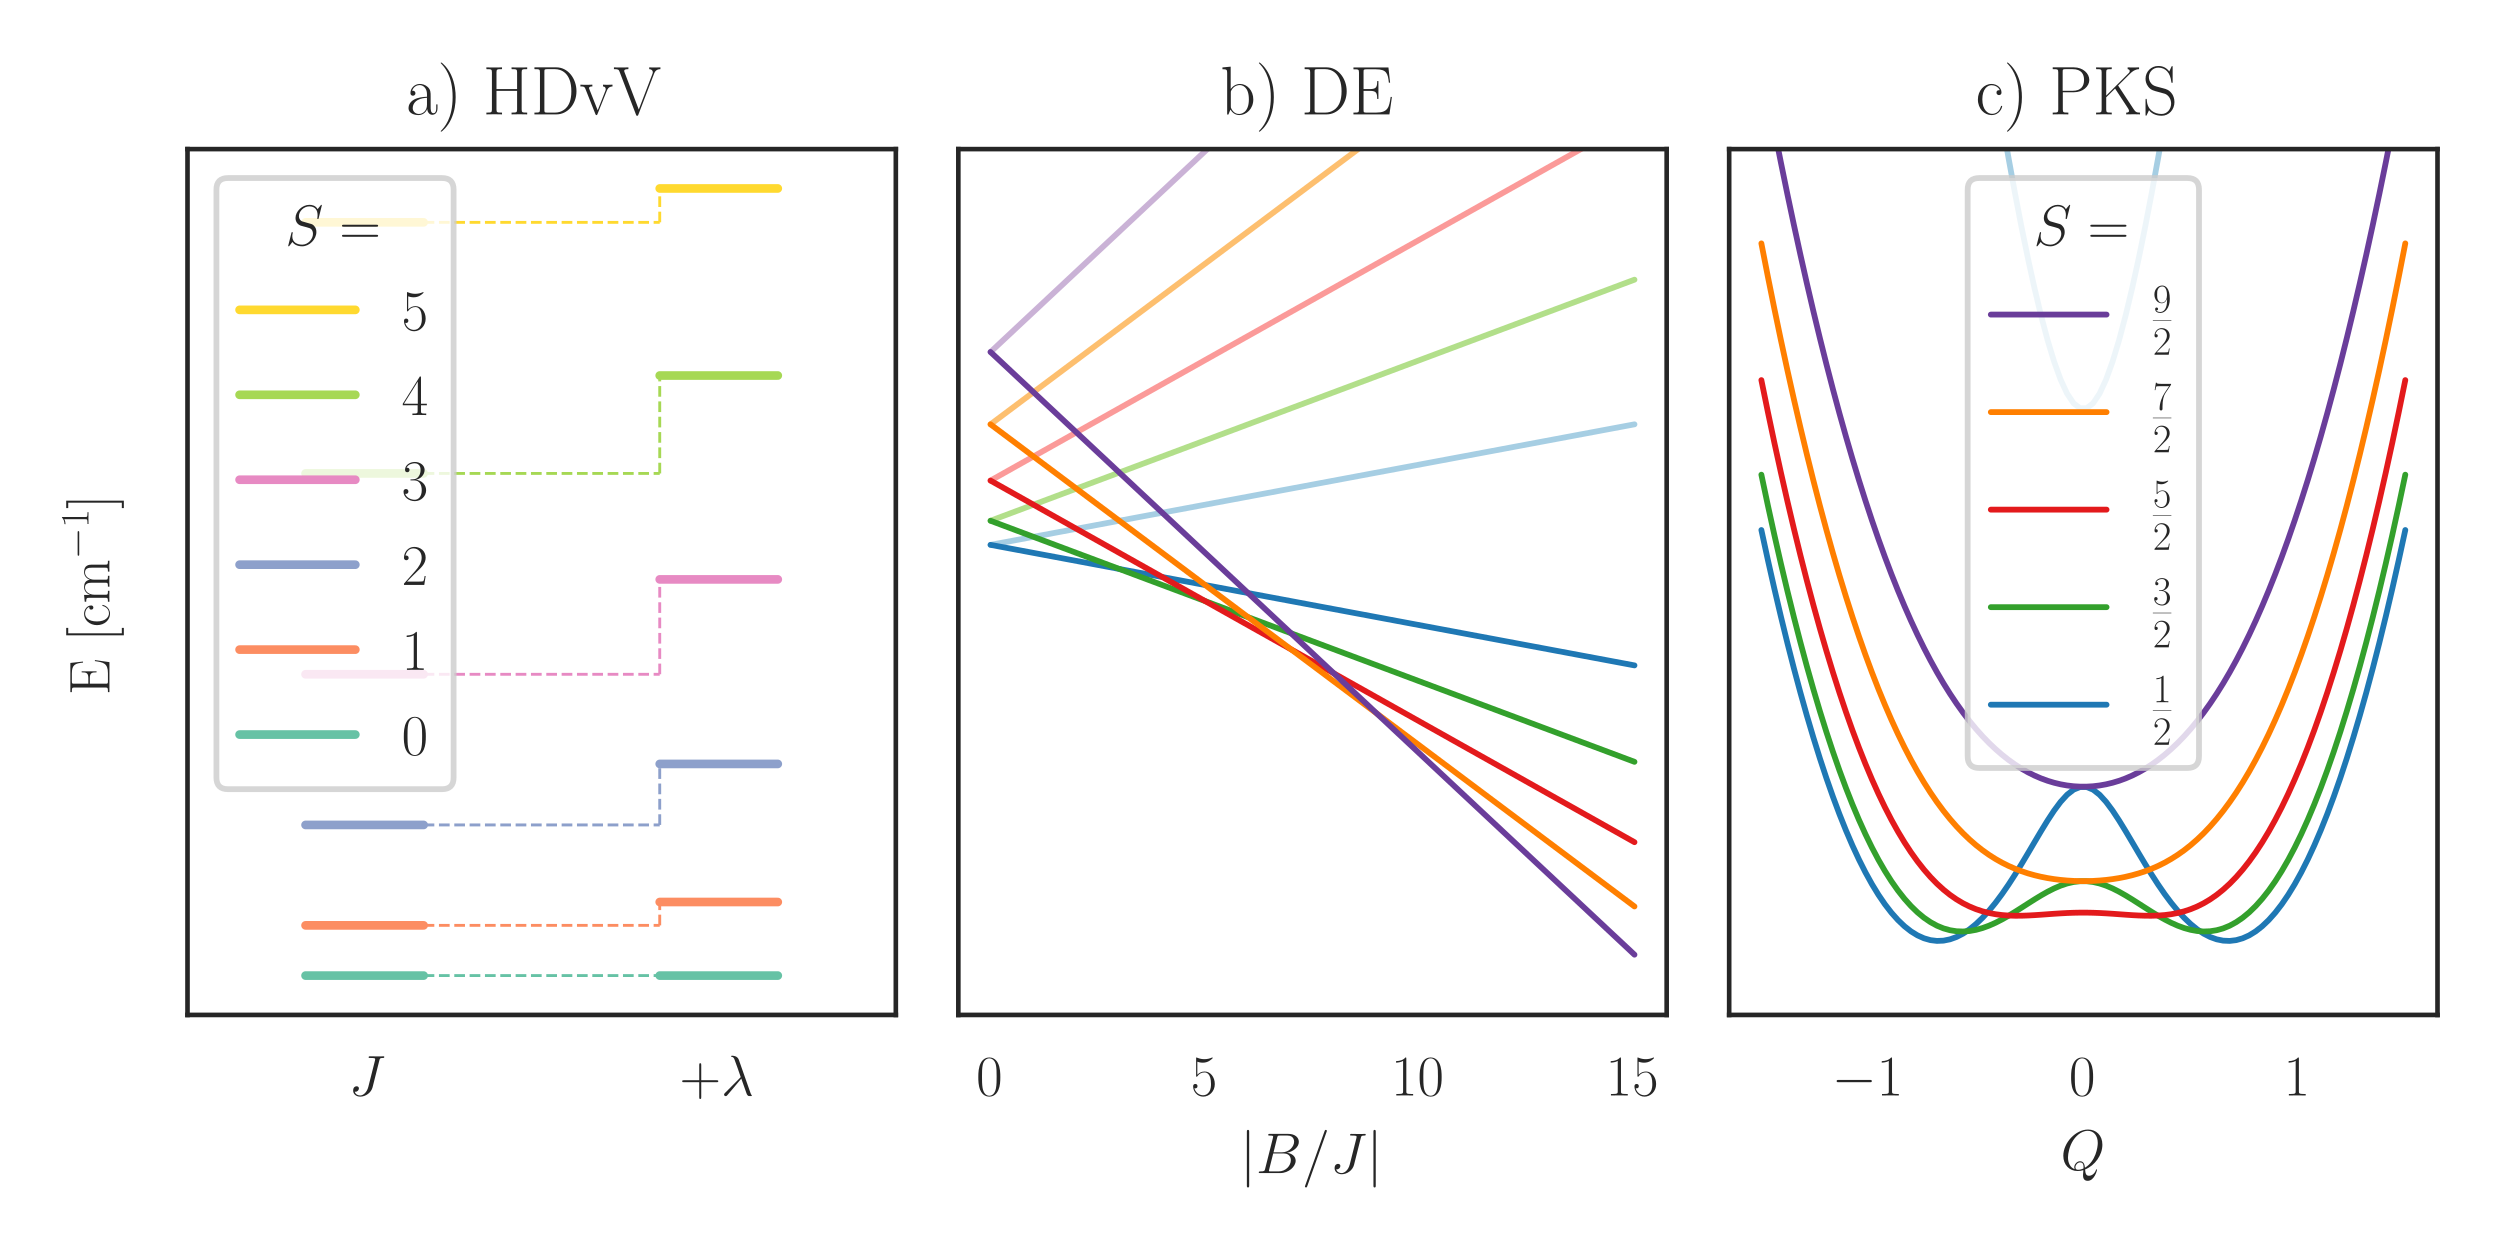 <?xml version="1.0" encoding="utf-8" standalone="no"?>
<!DOCTYPE svg PUBLIC "-//W3C//DTD SVG 1.1//EN"
  "http://www.w3.org/Graphics/SVG/1.1/DTD/svg11.dtd">
<!-- Created with matplotlib (https://matplotlib.org/) -->
<svg height="216pt" version="1.1" viewBox="0 0 432 216" width="432pt" xmlns="http://www.w3.org/2000/svg" xmlns:xlink="http://www.w3.org/1999/xlink">
 <defs>
  <style type="text/css">*{stroke-linecap:butt;stroke-linejoin:round;}</style>
 </defs>
 <g id="figure_1">
  <g id="patch_1">
   <path d="M 0 216 
L 432 216 
L 432 0 
L 0 0 
z
" style="fill:#ffffff;"/>
  </g>
  <g id="axes_1">
   <g id="patch_2">
    <path d="M 32.4 175.382 
L 154.8 175.382 
L 154.8 25.766 
L 32.4 25.766 
z
" style="fill:#ffffff;"/>
   </g>
   <g id="matplotlib.axis_1">
    <g id="xtick_1">
     <g id="text_1">
      <!-- $J$ -->
      <g style="fill:#262626;" transform="translate(60.238 189.3)scale(0.1 -0.1)">
       <defs>
        <path d="M 53.406 61.109 
C 54.203 64.094 54.406 65.094 59.297 65.094 
C 60.906 65.094 61.906 65.094 61.906 66.891 
C 61.906 68 61 68 60.594 68 
C 58.906 68 57 67.797 55.203 67.797 
L 49.703 67.797 
C 45.5 67.797 41.094 68 36.906 68 
C 36 68 34.797 68 34.797 66.188 
C 34.797 65.188 35.594 65.188 35.594 65.094 
L 38.094 65.094 
C 46.094 65.094 46.094 64.297 46.094 62.797 
C 46.094 62.703 46.094 62 45.703 60.406 
L 34.203 14.891 
C 31.594 4.75 24.906 0 20.094 0 
C 16.703 0 11.906 1.547 10.703 6.688 
C 11.094 6.594 11.594 6.484 12 6.484 
C 15.297 6.484 17.906 9.391 17.906 12.297 
C 17.906 13.891 16.906 16 13.906 16 
C 12.094 16 7.906 14.984 7.906 8.484 
C 7.906 2.328 13.094 -2 20.297 -2 
C 29.406 -2 39.203 4.75 41.594 14.188 
z
" id="CMMI12-74"/>
       </defs>
       <use transform="scale(0.996)" xlink:href="#CMMI12-74"/>
      </g>
     </g>
    </g>
    <g id="xtick_2">
     <g id="text_2">
      <!-- +$\lambda$ -->
      <g style="fill:#262626;" transform="translate(117.42 189.3)scale(0.1 -0.1)">
       <defs>
        <path d="M 37.703 23 
L 64.203 23 
C 65.594 23 67.297 23 67.297 24.688 
C 67.297 26.5 65.703 26.5 64.203 26.5 
L 37.703 26.5 
L 37.703 52.891 
C 37.703 54.297 37.703 56 36 56 
C 34.203 56 34.203 54.391 34.203 52.891 
L 34.203 26.5 
L 7.703 26.5 
C 6.297 26.5 4.594 26.5 4.594 24.797 
C 4.594 23 6.203 23 7.703 23 
L 34.203 23 
L 34.203 -3.031 
C 34.203 -4.406 34.203 -6.109 35.906 -6.109 
C 37.703 -6.109 37.703 -4.516 37.703 -3.031 
z
" id="CMR17-43"/>
        <path d="M 30.906 61.922 
C 28.406 69 20.5 69 19.203 69 
C 18.594 69 17.5 69 17.5 67.984 
C 17.5 67.188 18.094 67.094 18.594 66.984 
C 20.094 66.797 21.297 66.594 22.906 63.719 
C 23.906 61.828 34.203 32.109 34.203 31.906 
C 34.203 31.812 34.094 31.703 33.297 30.906 
L 7.297 4.766 
C 6.094 3.578 5.297 2.781 5.297 1.484 
C 5.297 0.094 6.5 -1.109 8.094 -1.109 
C 8.5 -1.109 9.594 -0.906 10.203 -0.312 
C 11.797 1.188 26.094 18.594 35.203 29.328 
C 37.797 21.562 41 12.422 44.094 4.078 
C 44.594 2.578 45.094 1.188 46.5 -0.109 
C 47.5 -1 47.703 -1 50.5 -1 
L 52.406 -1 
C 52.797 -1 53.5 -1 53.5 -0.203 
C 53.5 0.188 53.406 0.297 53 0.688 
C 52.094 1.781 51.406 3.578 51 4.766 
z
" id="CMMI12-21"/>
       </defs>
       <use transform="scale(0.996)" xlink:href="#CMR17-43"/>
       <use transform="translate(71.715 0)scale(0.996)" xlink:href="#CMMI12-21"/>
      </g>
     </g>
    </g>
   </g>
   <g id="matplotlib.axis_2">
    <g id="ytick_1"/>
    <g id="ytick_2"/>
    <g id="ytick_3"/>
    <g id="ytick_4"/>
    <g id="ytick_5"/>
    <g id="ytick_6"/>
    <g id="ytick_7"/>
    <g id="text_3">
     <!-- E [\si{\wn}] -->
     <g style="fill:#262626;" transform="translate(18.91 120.105)rotate(-90)scale(0.1 -0.1)">
      <defs>
       <path d="M 60.703 25.219 
L 58.906 25.219 
C 56.703 10.562 55.406 2.594 37.797 2.594 
L 23.906 2.594 
C 19.906 2.594 19.703 3.094 19.703 6.484 
L 19.703 34 
L 29.094 34 
C 38.5 34 39.406 30.609 39.406 22.328 
L 41.203 22.328 
L 41.203 48.219 
L 39.406 48.219 
C 39.406 39.969 38.5 36.594 29.094 36.594 
L 19.703 36.594 
L 19.703 61.312 
C 19.703 64.703 19.906 65.188 23.906 65.188 
L 37.594 65.188 
C 53.094 65.188 54.906 59.031 56.297 45.828 
L 58.094 45.828 
L 55.703 67.797 
L 5.094 67.797 
L 5.094 65.188 
C 12 65.188 13.094 65.188 13.094 60.719 
L 13.094 7.078 
C 13.094 2.594 12 2.594 5.094 2.594 
L 5.094 0 
L 57.094 0 
z
" id="CMR17-69"/>
       <path d="M 23.5 -25 
L 23.5 -21.5 
L 14.094 -21.5 
L 14.094 71.484 
L 23.5 71.484 
L 23.5 75 
L 10.594 75 
L 10.594 -25 
z
" id="CMR17-91"/>
       <path d="M 34.906 35 
C 33 35 30.203 35 30.203 31.484 
C 30.203 28.688 32.5 27.891 33.797 27.891 
C 34.5 27.891 37.406 28.188 37.406 31.688 
C 37.406 38.688 30.594 44 22.906 44 
C 12.297 44 3.297 34.391 3.297 21.547 
C 3.297 8.141 12.703 -1 22.906 -1 
C 35.297 -1 38.406 10.562 38.406 11.672 
C 38.406 12.078 38.297 12.375 37.594 12.375 
C 36.906 12.375 36.797 12.281 36.406 10.969 
C 33.797 2.812 28.094 0.797 23.797 0.797 
C 17.406 0.797 9.703 6.734 9.703 21.641 
C 9.703 36.844 17.094 42.188 23 42.188 
C 26.906 42.188 32.703 40.344 34.906 35 
z
" id="CMR17-99"/>
       <path d="M 67.594 30.531 
C 67.594 35.562 66.703 44 54.797 44 
C 48 44 43.297 39.375 41.5 33.953 
L 41.406 33.953 
C 40.203 42.188 34.297 44 28.703 44 
C 20.797 44 16.703 37.875 15.203 33.844 
L 15.094 33.844 
L 15.094 44 
L 3.297 42.891 
L 3.297 40.281 
C 9.203 40.281 10.094 39.688 10.094 34.859 
L 10.094 6.922 
C 10.094 3.094 9.703 2.594 3.297 2.594 
L 3.297 0 
C 5.703 0.188 10.094 0.188 12.703 0.188 
C 15.297 0.188 19.797 0.188 22.203 0 
L 22.203 2.594 
C 15.797 2.594 15.406 3 15.406 6.922 
L 15.406 26.219 
C 15.406 35.453 21 42.391 28 42.391 
C 35.406 42.391 36.203 35.766 36.203 30.938 
L 36.203 6.922 
C 36.203 3.094 35.797 2.594 29.406 2.594 
L 29.406 0 
C 31.797 0.188 36.203 0.188 38.797 0.188 
C 41.406 0.188 45.906 0.188 48.297 0 
L 48.297 2.594 
C 41.906 2.594 41.5 3 41.5 6.922 
L 41.5 26.219 
C 41.5 35.453 47.094 42.391 54.094 42.391 
C 61.5 42.391 62.297 35.766 62.297 30.938 
L 62.297 6.922 
C 62.297 3.094 61.906 2.594 55.5 2.594 
L 55.5 0 
C 57.906 0.188 62.297 0.188 64.906 0.188 
C 67.5 0.188 72 0.188 74.406 0 
L 74.406 2.594 
C 68 2.594 67.594 3 67.594 6.922 
z
" id="CMR17-109"/>
       <path d="M 65.906 23 
C 67.594 23 69.406 23 69.406 25 
C 69.406 27 67.594 27 65.906 27 
L 11.797 27 
C 10.094 27 8.297 27 8.297 25 
C 8.297 23 10.094 23 11.797 23 
z
" id="CMSY10-0"/>
       <path d="M 26.594 63.797 
C 26.594 65.891 26.5 66 25.094 66 
C 21.203 61.359 15.297 59.891 9.703 59.688 
C 9.406 59.688 8.906 59.688 8.797 59.5 
C 8.703 59.297 8.703 59.094 8.703 57 
C 11.797 57 17 57.594 21 59.984 
L 21 7.297 
C 21 3.797 20.797 2.594 12.203 2.594 
L 9.203 2.594 
L 9.203 0 
C 14 0.094 19 0.188 23.797 0.188 
C 28.594 0.188 33.594 0.094 38.406 0 
L 38.406 2.594 
L 35.406 2.594 
C 26.797 2.594 26.594 3.688 26.594 7.297 
z
" id="CMR17-49"/>
       <path d="M 14.297 75 
L 1.406 75 
L 1.406 71.484 
L 10.797 71.484 
L 10.797 -21.5 
L 1.406 -21.5 
L 1.406 -25 
L 14.297 -25 
z
" id="CMR17-93"/>
      </defs>
      <use transform="scale(0.996)" xlink:href="#CMR17-69"/>
      <use transform="translate(92.662 0)scale(0.996)" xlink:href="#CMR17-91"/>
      <use transform="translate(117.533 0)scale(0.996)" xlink:href="#CMR17-99"/>
      <use transform="translate(158.019 0)scale(0.996)" xlink:href="#CMR17-109"/>
      <use transform="translate(234.939 36.154)scale(0.697)" xlink:href="#CMSY10-0"/>
      <use transform="translate(289.18 36.154)scale(0.697)" xlink:href="#CMR17-49"/>
      <use transform="translate(321.661 0)scale(0.996)" xlink:href="#CMR17-93"/>
     </g>
    </g>
   </g>
   <g id="line2d_1">
    <path clip-path="url(#p30cd7ba948)" d="M 52.8 168.581 
L 73.2 168.581 
" style="fill:none;stroke:#66c2a5;stroke-linecap:round;stroke-width:1.5;"/>
   </g>
   <g id="line2d_2">
    <path clip-path="url(#p30cd7ba948)" d="M 73.2 168.581 
L 114 168.581 
" style="fill:none;stroke:#66c2a5;stroke-dasharray:1.85,0.8;stroke-dashoffset:0;stroke-width:0.5;"/>
   </g>
   <g id="line2d_3">
    <path clip-path="url(#p30cd7ba948)" d="M 114 168.581 
L 114 168.581 
" style="fill:none;stroke:#66c2a5;stroke-dasharray:1.85,0.8;stroke-dashoffset:0;stroke-width:0.5;"/>
   </g>
   <g id="line2d_4">
    <path clip-path="url(#p30cd7ba948)" d="M 114 168.581 
L 134.4 168.581 
" style="fill:none;stroke:#66c2a5;stroke-linecap:round;stroke-width:1.5;"/>
   </g>
   <g id="line2d_5">
    <path clip-path="url(#p30cd7ba948)" d="M 52.8 159.904 
L 73.2 159.904 
" style="fill:none;stroke:#fc8d62;stroke-linecap:round;stroke-width:1.5;"/>
   </g>
   <g id="line2d_6">
    <path clip-path="url(#p30cd7ba948)" d="M 73.2 159.904 
L 114 159.904 
" style="fill:none;stroke:#fc8d62;stroke-dasharray:1.85,0.8;stroke-dashoffset:0;stroke-width:0.5;"/>
   </g>
   <g id="line2d_7">
    <path clip-path="url(#p30cd7ba948)" d="M 114 159.904 
L 114 155.869 
" style="fill:none;stroke:#fc8d62;stroke-dasharray:1.85,0.8;stroke-dashoffset:0;stroke-width:0.5;"/>
   </g>
   <g id="line2d_8">
    <path clip-path="url(#p30cd7ba948)" d="M 114 155.869 
L 134.4 155.869 
" style="fill:none;stroke:#fc8d62;stroke-linecap:round;stroke-width:1.5;"/>
   </g>
   <g id="line2d_9">
    <path clip-path="url(#p30cd7ba948)" d="M 52.8 142.55 
L 73.2 142.55 
" style="fill:none;stroke:#8da0cb;stroke-linecap:round;stroke-width:1.5;"/>
   </g>
   <g id="line2d_10">
    <path clip-path="url(#p30cd7ba948)" d="M 73.2 142.55 
L 114 142.55 
" style="fill:none;stroke:#8da0cb;stroke-dasharray:1.85,0.8;stroke-dashoffset:0;stroke-width:0.5;"/>
   </g>
   <g id="line2d_11">
    <path clip-path="url(#p30cd7ba948)" d="M 114 142.55 
L 114 132.007 
" style="fill:none;stroke:#8da0cb;stroke-dasharray:1.85,0.8;stroke-dashoffset:0;stroke-width:0.5;"/>
   </g>
   <g id="line2d_12">
    <path clip-path="url(#p30cd7ba948)" d="M 114 132.007 
L 134.4 132.007 
" style="fill:none;stroke:#8da0cb;stroke-linecap:round;stroke-width:1.5;"/>
   </g>
   <g id="line2d_13">
    <path clip-path="url(#p30cd7ba948)" d="M 52.8 116.518 
L 73.2 116.518 
" style="fill:none;stroke:#e78ac3;stroke-linecap:round;stroke-width:1.5;"/>
   </g>
   <g id="line2d_14">
    <path clip-path="url(#p30cd7ba948)" d="M 73.2 116.518 
L 114 116.518 
" style="fill:none;stroke:#e78ac3;stroke-dasharray:1.85,0.8;stroke-dashoffset:0;stroke-width:0.5;"/>
   </g>
   <g id="line2d_15">
    <path clip-path="url(#p30cd7ba948)" d="M 114 116.518 
L 114 100.118 
" style="fill:none;stroke:#e78ac3;stroke-dasharray:1.85,0.8;stroke-dashoffset:0;stroke-width:0.5;"/>
   </g>
   <g id="line2d_16">
    <path clip-path="url(#p30cd7ba948)" d="M 114 100.118 
L 134.4 100.118 
" style="fill:none;stroke:#e78ac3;stroke-linecap:round;stroke-width:1.5;"/>
   </g>
   <g id="line2d_17">
    <path clip-path="url(#p30cd7ba948)" d="M 52.8 81.81 
L 73.2 81.81 
" style="fill:none;stroke:#a6d854;stroke-linecap:round;stroke-width:1.5;"/>
   </g>
   <g id="line2d_18">
    <path clip-path="url(#p30cd7ba948)" d="M 73.2 81.81 
L 114 81.81 
" style="fill:none;stroke:#a6d854;stroke-dasharray:1.85,0.8;stroke-dashoffset:0;stroke-width:0.5;"/>
   </g>
   <g id="line2d_19">
    <path clip-path="url(#p30cd7ba948)" d="M 114 81.81 
L 114 64.889 
" style="fill:none;stroke:#a6d854;stroke-dasharray:1.85,0.8;stroke-dashoffset:0;stroke-width:0.5;"/>
   </g>
   <g id="line2d_20">
    <path clip-path="url(#p30cd7ba948)" d="M 114 64.889 
L 134.4 64.889 
" style="fill:none;stroke:#a6d854;stroke-linecap:round;stroke-width:1.5;"/>
   </g>
   <g id="line2d_21">
    <path clip-path="url(#p30cd7ba948)" d="M 52.8 38.424 
L 73.2 38.424 
" style="fill:none;stroke:#ffd92f;stroke-linecap:round;stroke-width:1.5;"/>
   </g>
   <g id="line2d_22">
    <path clip-path="url(#p30cd7ba948)" d="M 73.2 38.424 
L 114 38.424 
" style="fill:none;stroke:#ffd92f;stroke-dasharray:1.85,0.8;stroke-dashoffset:0;stroke-width:0.5;"/>
   </g>
   <g id="line2d_23">
    <path clip-path="url(#p30cd7ba948)" d="M 114 38.424 
L 114 32.567 
" style="fill:none;stroke:#ffd92f;stroke-dasharray:1.85,0.8;stroke-dashoffset:0;stroke-width:0.5;"/>
   </g>
   <g id="line2d_24">
    <path clip-path="url(#p30cd7ba948)" d="M 114 32.567 
L 134.4 32.567 
" style="fill:none;stroke:#ffd92f;stroke-linecap:round;stroke-width:1.5;"/>
   </g>
   <g id="patch_3">
    <path d="M 32.4 175.382 
L 32.4 25.766 
" style="fill:none;stroke:#262626;stroke-linecap:square;stroke-linejoin:miter;stroke-width:0.8;"/>
   </g>
   <g id="patch_4">
    <path d="M 154.8 175.382 
L 154.8 25.766 
" style="fill:none;stroke:#262626;stroke-linecap:square;stroke-linejoin:miter;stroke-width:0.8;"/>
   </g>
   <g id="patch_5">
    <path d="M 32.4 175.382 
L 154.8 175.382 
" style="fill:none;stroke:#262626;stroke-linecap:square;stroke-linejoin:miter;stroke-width:0.8;"/>
   </g>
   <g id="patch_6">
    <path d="M 32.4 25.766 
L 154.8 25.766 
" style="fill:none;stroke:#262626;stroke-linecap:square;stroke-linejoin:miter;stroke-width:0.8;"/>
   </g>
   <g id="text_4">
    <!-- a) HDvV -->
    <g style="fill:#262626;" transform="translate(70.112 19.766)scale(0.12 -0.12)">
     <defs>
      <path d="M 36 25.875 
C 36 32 36 35.547 31.797 39.594 
C 28.094 42.984 23.797 44 20.406 44 
C 12.5 44 6.797 37.625 6.797 30.891 
C 6.797 27.188 9.797 27 10.406 27 
C 11.703 27 14 27.797 14 30.594 
C 14 33.094 12.094 34.188 10.406 34.188 
C 10 34.188 9.5 34.094 9.203 34 
C 11.297 40.531 16.703 42.391 20.203 42.391 
C 25.203 42.391 30.703 37.828 30.703 29.297 
L 30.703 25.5 
C 24.797 25.297 17.703 24.5 12.094 21.453 
C 5.797 17.922 4 12.844 4 9 
C 4 1.203 13 -1 18.297 -1 
C 23.797 -1 28.906 2.109 31.094 7.891 
C 31.297 3.422 34.094 -0.609 38.5 -0.609 
C 40.594 -0.609 45.906 0.797 45.906 8.797 
L 45.906 14.469 
L 44.094 14.469 
L 44.094 8.703 
C 44.094 2.516 41.406 1.703 40.094 1.703 
C 36 1.703 36 6.969 36 11.438 
z
M 30.703 13.859 
C 30.703 5.047 24.5 0.594 19 0.594 
C 14 0.594 10.094 4.344 10.094 9 
C 10.094 12.047 11.406 17.406 17.203 20.656 
C 22 23.391 27.5 23.797 30.703 24 
z
" id="CMR17-97"/>
      <path d="M 26.297 24.938 
C 26.297 32.141 25.594 44.359 19.594 57.266 
C 14.797 67.688 6.594 75 5.406 75 
C 5.094 75 4.703 74.891 4.703 74.391 
C 4.703 74.188 4.797 74.094 4.906 73.891 
C 9.703 68.875 21.906 56.172 21.906 25.047 
C 21.906 -6.188 9.797 -18.906 4.906 -23.906 
C 4.797 -24.109 4.703 -24.203 4.703 -24.406 
C 4.703 -24.906 5.094 -25 5.406 -25 
C 6.5 -25 15 -17.609 19.906 -6.594 
C 24.906 4.516 26.297 15.328 26.297 24.938 
z
" id="CMR17-41"/>
      <path d="M 56.094 60.906 
C 56.094 65.391 57.203 65.391 64.094 65.391 
L 64.094 68 
C 61.203 67.797 55.906 67.797 52.797 67.797 
C 49.703 67.797 44.406 67.797 41.5 68 
L 41.5 65.391 
C 48.406 65.391 49.5 65.391 49.5 60.906 
L 49.5 36.594 
L 19.703 36.594 
L 19.703 60.906 
C 19.703 65.391 20.797 65.391 27.703 65.391 
L 27.703 68 
C 24.797 67.797 19.5 67.797 16.406 67.797 
C 13.297 67.797 8 67.797 5.094 68 
L 5.094 65.391 
C 12 65.391 13.094 65.391 13.094 60.906 
L 13.094 7.062 
C 13.094 2.594 12 2.594 5.094 2.594 
L 5.094 0 
C 8 0.188 13.297 0.188 16.406 0.188 
C 19.5 0.188 24.797 0.188 27.703 0 
L 27.703 2.594 
C 20.797 2.594 19.703 2.594 19.703 7.062 
L 19.703 34 
L 49.5 34 
L 49.5 7.062 
C 49.5 2.594 48.406 2.594 41.5 2.594 
L 41.5 0 
C 44.406 0.188 49.703 0.188 52.797 0.188 
C 55.906 0.188 61.203 0.188 64.094 0 
L 64.094 2.594 
C 57.203 2.594 56.094 2.594 56.094 7.062 
z
" id="CMR17-72"/>
      <path d="M 5.203 68 
L 5.203 65.391 
C 12.094 65.391 13.203 65.391 13.203 60.906 
L 13.203 7.078 
C 13.203 2.594 12.094 2.594 5.203 2.594 
L 5.203 0 
L 37 0 
C 53.094 0 66 14.734 66 33.438 
C 66 52.25 53.297 68 37 68 
z
M 23.797 2.594 
C 19.797 2.594 19.594 3.094 19.594 6.469 
L 19.594 61.5 
C 19.594 64.891 19.797 65.391 23.797 65.391 
L 35 65.391 
C 43.297 65.391 58.594 60.516 58.594 33.438 
C 58.594 19.406 54.5 13.734 52.594 11.047 
C 50.203 7.969 44.5 2.594 35 2.594 
z
" id="CMR17-68"/>
      <path d="M 39.094 33.953 
C 40 36.172 41.594 40.188 47.406 40.391 
L 47.406 43 
C 45.5 42.891 43 42.797 41.094 42.797 
C 39 42.797 35.703 42.797 33.703 43 
L 33.703 40.391 
C 36.203 40.188 37.594 38.984 37.594 36.375 
C 37.594 35.469 37.594 35.266 37 33.859 
L 26 5.922 
L 14.094 36.062 
C 13.5 37.375 13.5 37.578 13.5 37.984 
C 13.5 40.391 16.797 40.391 18.297 40.391 
L 18.297 43 
C 15.906 42.797 11.5 42.797 9 42.797 
C 6.297 42.797 3.203 42.797 1 43 
L 1 40.391 
C 4.797 40.391 6.906 40.391 8.094 37.281 
L 22.594 0.688 
C 23.203 -0.812 23.297 -1 24.203 -1 
C 25.094 -1 25.203 -0.812 25.797 0.688 
z
" id="CMR17-118"/>
      <path d="M 59 58.781 
C 59.906 60.984 61.5 65.297 68.203 65.391 
L 68.203 68 
C 65.906 67.797 63.297 67.797 60.797 67.797 
C 58.406 67.797 54.297 67.797 52 68 
L 52 65.391 
C 57 65.094 57.203 61.594 57.203 60.984 
C 57.203 59.891 56.906 59.188 56.594 58.391 
L 36.906 7 
L 16.297 60.984 
C 16 61.688 15.797 62.188 15.797 62.688 
C 15.797 65.391 19.797 65.391 21.906 65.391 
L 21.906 68 
C 18.703 67.797 14 67.797 10.703 67.797 
C 8.094 67.797 3.406 67.797 1 68 
L 1 65.391 
C 6.797 65.391 7.906 65 9.094 61.797 
L 32.906 -0.406 
C 33.406 -1.812 33.5 -2 34.594 -2 
C 35.703 -2 35.797 -1.812 36.297 -0.406 
z
" id="CMR17-86"/>
     </defs>
     <use transform="scale(0.996)" xlink:href="#CMR17-97"/>
     <use transform="translate(45.69 0)scale(0.996)" xlink:href="#CMR17-41"/>
     <use transform="translate(111.047 0)scale(0.996)" xlink:href="#CMR17-72"/>
     <use transform="translate(180.12 0)scale(0.996)" xlink:href="#CMR17-68"/>
     <use transform="translate(250.513 0)scale(0.996)" xlink:href="#CMR17-118"/>
     <use transform="translate(298.806 0)scale(0.996)" xlink:href="#CMR17-86"/>
    </g>
   </g>
   <g id="legend_1">
    <g id="patch_7">
     <path d="M 39.4 136.371 
L 76.382 136.371 
Q 78.382 136.371 78.382 134.371 
L 78.382 32.766 
Q 78.382 30.766 76.382 30.766 
L 39.4 30.766 
Q 37.4 30.766 37.4 32.766 
L 37.4 134.371 
Q 37.4 136.371 39.4 136.371 
z
" style="fill:#ffffff;opacity:0.8;stroke:#cccccc;stroke-linejoin:miter;"/>
    </g>
    <g id="text_5">
     <!-- $S=$ -->
     <g style="fill:#262626;" transform="translate(49.291 42.365)scale(0.1 -0.1)">
      <defs>
       <path d="M 63.5 69.094 
C 63.5 70 62.797 70 62.594 70 
C 62.203 70 62.094 69.891 60.906 68.391 
C 60.297 67.688 56.203 62.531 56.094 62.438 
C 52.797 68.891 46.203 70 42 70 
C 29.297 70 17.797 58.469 17.797 47.25 
C 17.797 39.797 22.297 35.438 27.203 33.75 
C 28.297 33.344 34.203 31.766 37.203 31.062 
C 42.297 29.672 43.594 29.281 45.703 27.094 
C 46.094 26.594 48.094 24.312 48.094 19.656 
C 48.094 10.422 39.5 0.891 29.5 0.891 
C 21.297 0.891 12.203 4.359 12.203 15.484 
C 12.203 17.375 12.594 19.75 12.906 20.75 
C 12.906 21.047 13 21.531 13 21.734 
C 13 22.141 12.797 22.625 12 22.625 
C 11.094 22.625 11 22.438 10.594 20.75 
L 5.5 0.391 
C 5.5 0.297 5.094 -1 5.094 -1.109 
C 5.094 -2 5.906 -2 6.094 -2 
C 6.5 -2 6.594 -1.906 7.797 -0.406 
L 12.406 5.562 
C 14.797 1.984 20 -2 29.297 -2 
C 42.203 -2 54 10.422 54 22.828 
C 54 27 53 30.672 49.203 34.344 
C 47.094 36.422 45.297 36.922 36.094 39.312 
C 29.406 41.094 28.5 41.391 26.703 42.984 
C 25 44.672 23.703 47.047 23.703 50.422 
C 23.703 58.766 32.203 67.297 41.703 67.297 
C 51.5 67.297 56.094 61.344 56.094 51.906 
C 56.094 49.328 55.594 46.656 55.594 46.25 
C 55.594 45.359 56.406 45.359 56.703 45.359 
C 57.594 45.359 57.703 45.656 58.094 47.25 
z
" id="CMMI12-83"/>
       <path d="M 64.297 32 
C 65.797 32 67.297 32 67.297 33.688 
C 67.297 35.5 65.594 35.5 63.906 35.5 
L 8 35.5 
C 6.297 35.5 4.594 35.5 4.594 33.688 
C 4.594 32 6.094 32 7.594 32 
z
M 63.906 14.484 
C 65.594 14.484 67.297 14.484 67.297 16.297 
C 67.297 18 65.797 18 64.297 18 
L 7.594 18 
C 6.094 18 4.594 18 4.594 16.297 
C 4.594 14.484 6.297 14.484 8 14.484 
z
" id="CMR17-61"/>
      </defs>
      <use transform="scale(0.996)" xlink:href="#CMMI12-83"/>
      <use transform="translate(93.468 0)scale(0.996)" xlink:href="#CMR17-61"/>
     </g>
    </g>
    <g id="line2d_25">
     <path d="M 41.4 53.543 
L 61.4 53.543 
" style="fill:none;stroke:#ffd92f;stroke-linecap:round;stroke-width:1.5;"/>
    </g>
    <g id="line2d_26"/>
    <g id="text_6">
     <!-- 5 -->
     <g style="fill:#262626;" transform="translate(69.4 57.043)scale(0.1 -0.1)">
      <defs>
       <path d="M 11.406 58.594 
C 12.406 58.188 16.5 56.891 20.703 56.891 
C 30 56.891 35.094 61.891 38 64.688 
C 38 65.484 38 66 37.406 66 
C 37.297 66 37.094 66 36.297 65.594 
C 32.797 64.094 28.703 63 23.703 63 
C 20.703 63 16.203 63.359 11.297 65.484 
C 10.203 66 10 66 9.906 66 
C 9.406 66 9.297 65.891 9.297 63.906 
L 9.297 34.859 
C 9.297 33.016 9.297 32.5 10.297 32.5 
C 10.797 32.5 11 32.703 11.5 33.422 
C 14.703 38.047 19.094 40 24.094 40 
C 27.594 40 35.094 37.734 35.094 20.203 
C 35.094 16.984 35.094 11.188 32.094 6.594 
C 29.594 2.484 25.703 0.391 21.406 0.391 
C 14.797 0.391 8.094 4.984 6.297 12.688 
C 6.703 12.594 7.5 12.391 7.906 12.391 
C 9.203 12.391 11.703 13.094 11.703 16.188 
C 11.703 18.891 9.797 20 7.906 20 
C 5.594 20 4.094 18.594 4.094 15.797 
C 4.094 7.094 11 -2 21.594 -2 
C 31.906 -2 41.703 6.891 41.703 19.797 
C 41.703 32.094 33.906 41.594 24.203 41.594 
C 19.094 41.594 14.797 39.688 11.406 36 
z
" id="CMR17-53"/>
      </defs>
      <use transform="scale(0.996)" xlink:href="#CMR17-53"/>
     </g>
    </g>
    <g id="line2d_27">
     <path d="M 41.4 68.221 
L 61.4 68.221 
" style="fill:none;stroke:#a6d854;stroke-linecap:round;stroke-width:1.5;"/>
    </g>
    <g id="line2d_28"/>
    <g id="text_7">
     <!-- 4 -->
     <g style="fill:#262626;" transform="translate(69.4 71.721)scale(0.1 -0.1)">
      <defs>
       <path d="M 33.594 64.797 
C 33.594 66.891 33.5 67 31.703 67 
L 2 19.594 
L 2 17 
L 27.797 17 
L 27.797 7.188 
C 27.797 3.594 27.594 2.594 20.594 2.594 
L 18.703 2.594 
L 18.703 0 
C 21.906 0.188 27.297 0.188 30.703 0.188 
C 34.094 0.188 39.5 0.188 42.703 0 
L 42.703 2.594 
L 40.797 2.594 
C 33.797 2.594 33.594 3.594 33.594 7.188 
L 33.594 17 
L 43.797 17 
L 43.797 19.594 
L 33.594 19.594 
z
M 28.094 58.172 
L 28.094 19.594 
L 4 19.594 
z
" id="CMR17-52"/>
      </defs>
      <use transform="scale(0.996)" xlink:href="#CMR17-52"/>
     </g>
    </g>
    <g id="line2d_29">
     <path d="M 41.4 82.899 
L 61.4 82.899 
" style="fill:none;stroke:#e78ac3;stroke-linecap:round;stroke-width:1.5;"/>
    </g>
    <g id="line2d_30"/>
    <g id="text_8">
     <!-- 3 -->
     <g style="fill:#262626;" transform="translate(69.4 86.399)scale(0.1 -0.1)">
      <defs>
       <path d="M 22.094 34 
C 31 34 34.906 26.141 34.906 17.094 
C 34.906 5.031 28.5 0.391 22.703 0.391 
C 17.406 0.391 8.797 3.016 6.094 10.797 
C 6.594 10.594 7.094 10.594 7.594 10.594 
C 10 10.594 11.797 12.188 11.797 14.797 
C 11.797 17.688 9.594 19 7.594 19 
C 5.906 19 3.297 18.188 3.297 14.484 
C 3.297 5.234 12.297 -2 22.906 -2 
C 34 -2 42.5 6.75 42.5 16.984 
C 42.5 26.844 34.5 34 25 35.094 
C 32.594 36.672 39.906 43.375 39.906 52.391 
C 39.906 60.25 32 66 23 66 
C 13.906 66 5.906 60.344 5.906 52.297 
C 5.906 48.797 8.5 48.188 9.797 48.188 
C 11.906 48.188 13.703 49.484 13.703 52.094 
C 13.703 54.688 11.906 56 9.797 56 
C 9.406 56 8.906 56 8.5 55.797 
C 11.406 62.484 19.297 63.688 22.797 63.688 
C 26.297 63.688 32.906 61.969 32.906 52.297 
C 32.906 49.484 32.5 44.547 29.094 40.219 
C 26.094 36.391 22.703 36.188 19.406 35.891 
C 18.906 35.891 16.594 35.688 16.203 35.688 
C 15.5 35.594 15.094 35.5 15.094 34.797 
C 15.094 34.094 15.203 34 17.203 34 
z
" id="CMR17-51"/>
      </defs>
      <use transform="scale(0.996)" xlink:href="#CMR17-51"/>
     </g>
    </g>
    <g id="line2d_31">
     <path d="M 41.4 97.577 
L 61.4 97.577 
" style="fill:none;stroke:#8da0cb;stroke-linecap:round;stroke-width:1.5;"/>
    </g>
    <g id="line2d_32"/>
    <g id="text_9">
     <!-- 2 -->
     <g style="fill:#262626;" transform="translate(69.4 101.077)scale(0.1 -0.1)">
      <defs>
       <path d="M 41.703 15.469 
L 39.906 15.469 
C 38.906 8.391 38.094 7.188 37.703 6.594 
C 37.203 5.797 30 5.797 28.594 5.797 
L 9.406 5.797 
C 13 9.688 20 16.766 28.5 24.938 
C 34.594 30.719 41.703 37.5 41.703 47.391 
C 41.703 59.188 32.297 66 21.797 66 
C 10.797 66 4.094 56.297 4.094 47.297 
C 4.094 43.391 7 42.891 8.203 42.891 
C 9.203 42.891 12.203 43.484 12.203 46.984 
C 12.203 50.094 9.594 51 8.203 51 
C 7.594 51 7 50.891 6.594 50.688 
C 8.5 59.188 14.297 63.391 20.406 63.391 
C 29.094 63.391 34.797 56.5 34.797 47.391 
C 34.797 38.703 29.703 31.219 24 24.734 
L 4.094 2.297 
L 4.094 0 
L 39.297 0 
z
" id="CMR17-50"/>
      </defs>
      <use transform="scale(0.996)" xlink:href="#CMR17-50"/>
     </g>
    </g>
    <g id="line2d_33">
     <path d="M 41.4 112.255 
L 61.4 112.255 
" style="fill:none;stroke:#fc8d62;stroke-linecap:round;stroke-width:1.5;"/>
    </g>
    <g id="line2d_34"/>
    <g id="text_10">
     <!-- 1 -->
     <g style="fill:#262626;" transform="translate(69.4 115.755)scale(0.1 -0.1)">
      <use transform="scale(0.996)" xlink:href="#CMR17-49"/>
     </g>
    </g>
    <g id="line2d_35">
     <path d="M 41.4 126.934 
L 61.4 126.934 
" style="fill:none;stroke:#66c2a5;stroke-linecap:round;stroke-width:1.5;"/>
    </g>
    <g id="line2d_36"/>
    <g id="text_11">
     <!-- 0 -->
     <g style="fill:#262626;" transform="translate(69.4 130.434)scale(0.1 -0.1)">
      <defs>
       <path d="M 42 31.844 
C 42 37.969 41.906 48.422 37.703 56.453 
C 34 63.484 28.094 66 22.906 66 
C 18.094 66 12 63.781 8.203 56.562 
C 4.203 49.016 3.797 39.672 3.797 31.844 
C 3.797 26.109 3.906 17.375 7 9.734 
C 11.297 -0.609 19 -2 22.906 -2 
C 27.5 -2 34.5 -0.109 38.594 9.438 
C 41.594 16.375 42 24.5 42 31.844 
z
M 22.906 -0.406 
C 16.5 -0.406 12.703 5.125 11.297 12.75 
C 10.203 18.688 10.203 27.328 10.203 32.953 
C 10.203 40.688 10.203 47.109 11.5 53.234 
C 13.406 61.781 19 64.391 22.906 64.391 
C 27 64.391 32.297 61.672 34.203 53.438 
C 35.5 47.719 35.594 40.984 35.594 32.953 
C 35.594 26.422 35.594 18.375 34.406 12.453 
C 32.297 1.5 26.406 -0.406 22.906 -0.406 
z
" id="CMR17-48"/>
      </defs>
      <use transform="scale(0.996)" xlink:href="#CMR17-48"/>
     </g>
    </g>
   </g>
  </g>
  <g id="axes_2">
   <g id="patch_8">
    <path d="M 165.6 175.382 
L 288 175.382 
L 288 25.766 
L 165.6 25.766 
z
" style="fill:#ffffff;"/>
   </g>
   <g id="matplotlib.axis_3">
    <g id="xtick_3">
     <g id="text_12">
      <!-- $\mathdefault{0}$ -->
      <g style="fill:#262626;" transform="translate(168.673 189.3)scale(0.1 -0.1)">
       <use transform="scale(0.996)" xlink:href="#CMR17-48"/>
      </g>
     </g>
    </g>
    <g id="xtick_4">
     <g id="text_13">
      <!-- $\mathdefault{5}$ -->
      <g style="fill:#262626;" transform="translate(205.764 189.3)scale(0.1 -0.1)">
       <use transform="scale(0.996)" xlink:href="#CMR17-53"/>
      </g>
     </g>
    </g>
    <g id="xtick_5">
     <g id="text_14">
      <!-- $\mathdefault{10}$ -->
      <g style="fill:#262626;" transform="translate(240.364 189.3)scale(0.1 -0.1)">
       <use transform="scale(0.996)" xlink:href="#CMR17-49"/>
       <use transform="translate(45.69 0)scale(0.996)" xlink:href="#CMR17-48"/>
      </g>
     </g>
    </g>
    <g id="xtick_6">
     <g id="text_15">
      <!-- $\mathdefault{15}$ -->
      <g style="fill:#262626;" transform="translate(277.455 189.3)scale(0.1 -0.1)">
       <use transform="scale(0.996)" xlink:href="#CMR17-49"/>
       <use transform="translate(45.69 0)scale(0.996)" xlink:href="#CMR17-53"/>
      </g>
     </g>
    </g>
    <g id="text_16">
     <!-- $|B/J|$ -->
     <g style="fill:#262626;" transform="translate(214.272 202.709)scale(0.1 -0.1)">
      <defs>
       <path d="M 15.906 71.391 
C 15.906 73.188 15.906 75 13.906 75 
C 11.906 75 11.906 73.188 11.906 71.391 
L 11.906 -21.406 
C 11.906 -23.203 11.906 -25 13.906 -25 
C 15.906 -25 15.906 -23.203 15.906 -21.406 
z
" id="CMSY10-106"/>
       <path d="M 36.594 61.172 
C 37.5 64.891 37.906 65.094 41.797 65.094 
L 54.797 65.094 
C 66.094 65.094 66.094 55.422 66.094 54.516 
C 66.094 46.359 58 36 44.797 36 
L 30.406 36 
z
M 53.5 35.188 
C 64.406 37.203 74.297 44.859 74.297 54.109 
C 74.297 61.969 67.406 68 56.094 68 
L 24 68 
C 22.094 68 21.203 68 21.203 66.094 
C 21.203 65.094 22.094 65.094 23.594 65.094 
C 29.703 65.094 29.703 64.281 29.703 63.172 
C 29.703 62.984 29.703 62.375 29.297 60.859 
L 15.797 7.328 
C 14.906 3.875 14.703 2.891 7.703 2.891 
C 5.797 2.891 4.797 2.891 4.797 1.094 
C 4.797 0 5.406 0 7.406 0 
L 41.703 0 
C 57 0 68.797 11.453 68.797 21.391 
C 68.797 29.469 61.594 34.391 53.5 35.188 
z
M 39.297 2.891 
L 25.797 2.891 
C 24.406 2.891 24.203 2.891 23.594 2.984 
C 22.5 3.094 22.406 3.281 22.406 4.078 
C 22.406 4.766 22.594 5.359 22.797 6.234 
L 29.797 34 
L 48.594 34 
C 60.406 34 60.406 23.172 60.406 22.375 
C 60.406 12.938 51.703 2.891 39.297 2.891 
z
" id="CMMI12-66"/>
       <path d="M 42.906 71.297 
C 42.906 71.391 43.5 72.891 43.5 73.094 
C 43.5 74.297 42.5 75 41.703 75 
C 41.203 75 40.297 75 39.5 72.797 
L 6 -21.312 
C 6 -21.406 5.406 -22.906 5.406 -23.109 
C 5.406 -24.312 6.406 -25 7.203 -25 
C 7.797 -25 8.703 -24.906 9.406 -22.812 
z
" id="CMMI12-61"/>
      </defs>
      <use transform="scale(0.996)" xlink:href="#CMSY10-106"/>
      <use transform="translate(27.674 0)scale(0.996)" xlink:href="#CMMI12-66"/>
      <use transform="translate(106.81 0)scale(0.996)" xlink:href="#CMMI12-61"/>
      <use transform="translate(155.585 0)scale(0.996)" xlink:href="#CMMI12-74"/>
      <use transform="translate(218.727 0)scale(0.996)" xlink:href="#CMSY10-106"/>
     </g>
    </g>
   </g>
   <g id="matplotlib.axis_4">
    <g id="ytick_8"/>
    <g id="ytick_9"/>
    <g id="ytick_10"/>
    <g id="ytick_11"/>
    <g id="ytick_12"/>
   </g>
   <g id="line2d_37">
    <path clip-path="url(#p79ad9e1aab)" d="M 171.164 94.152 
L 173.435 93.727 
L 175.706 93.302 
L 177.976 92.877 
L 180.247 92.452 
L 182.518 92.027 
L 184.789 91.602 
L 187.06 91.177 
L 189.331 90.752 
L 191.602 90.326 
L 193.873 89.901 
L 196.143 89.476 
L 198.414 89.051 
L 200.685 88.626 
L 202.956 88.201 
L 205.227 87.776 
L 207.498 87.351 
L 209.769 86.926 
L 212.039 86.501 
L 214.31 86.076 
L 216.581 85.651 
L 218.852 85.226 
L 221.123 84.801 
L 223.394 84.376 
L 225.665 83.951 
L 227.936 83.525 
L 230.206 83.1 
L 232.477 82.675 
L 234.748 82.25 
L 237.019 81.825 
L 239.29 81.4 
L 241.561 80.975 
L 243.832 80.55 
L 246.103 80.125 
L 248.373 79.7 
L 250.644 79.275 
L 252.915 78.85 
L 255.186 78.425 
L 257.457 78 
L 259.728 77.575 
L 261.999 77.149 
L 264.269 76.724 
L 266.54 76.299 
L 268.811 75.874 
L 271.082 75.449 
L 273.353 75.024 
L 275.624 74.599 
L 277.895 74.174 
L 280.166 73.749 
L 282.436 73.324 
" style="fill:none;stroke:#a6cee3;stroke-linecap:round;"/>
   </g>
   <g id="line2d_38">
    <path clip-path="url(#p79ad9e1aab)" d="M 171.164 94.152 
L 173.435 94.577 
L 175.706 95.002 
L 177.976 95.427 
L 180.247 95.852 
L 182.518 96.277 
L 184.789 96.702 
L 187.06 97.127 
L 189.331 97.553 
L 191.602 97.978 
L 193.873 98.403 
L 196.143 98.828 
L 198.414 99.253 
L 200.685 99.678 
L 202.956 100.103 
L 205.227 100.528 
L 207.498 100.953 
L 209.769 101.378 
L 212.039 101.803 
L 214.31 102.228 
L 216.581 102.653 
L 218.852 103.078 
L 221.123 103.503 
L 223.394 103.928 
L 225.665 104.354 
L 227.936 104.779 
L 230.206 105.204 
L 232.477 105.629 
L 234.748 106.054 
L 237.019 106.479 
L 239.29 106.904 
L 241.561 107.329 
L 243.832 107.754 
L 246.103 108.179 
L 248.373 108.604 
L 250.644 109.029 
L 252.915 109.454 
L 255.186 109.879 
L 257.457 110.304 
L 259.728 110.73 
L 261.999 111.155 
L 264.269 111.58 
L 266.54 112.005 
L 268.811 112.43 
L 271.082 112.855 
L 273.353 113.28 
L 275.624 113.705 
L 277.895 114.13 
L 280.166 114.555 
L 282.436 114.98 
" style="fill:none;stroke:#1f78b4;stroke-linecap:round;"/>
   </g>
   <g id="line2d_39">
    <path clip-path="url(#p79ad9e1aab)" d="M 171.164 89.986 
L 173.435 89.136 
L 175.706 88.286 
L 177.976 87.436 
L 180.247 86.586 
L 182.518 85.736 
L 184.789 84.886 
L 187.06 84.036 
L 189.331 83.185 
L 191.602 82.335 
L 193.873 81.485 
L 196.143 80.635 
L 198.414 79.785 
L 200.685 78.935 
L 202.956 78.085 
L 205.227 77.234 
L 207.498 76.384 
L 209.769 75.534 
L 212.039 74.684 
L 214.31 73.834 
L 216.581 72.984 
L 218.852 72.134 
L 221.123 71.284 
L 223.394 70.433 
L 225.665 69.583 
L 227.936 68.733 
L 230.206 67.883 
L 232.477 67.033 
L 234.748 66.183 
L 237.019 65.333 
L 239.29 64.483 
L 241.561 63.632 
L 243.832 62.782 
L 246.103 61.932 
L 248.373 61.082 
L 250.644 60.232 
L 252.915 59.382 
L 255.186 58.532 
L 257.457 57.682 
L 259.728 56.831 
L 261.999 55.981 
L 264.269 55.131 
L 266.54 54.281 
L 268.811 53.431 
L 271.082 52.581 
L 273.353 51.731 
L 275.624 50.881 
L 277.895 50.03 
L 280.166 49.18 
L 282.436 48.33 
" style="fill:none;stroke:#b2df8a;stroke-linecap:round;"/>
   </g>
   <g id="line2d_40">
    <path clip-path="url(#p79ad9e1aab)" d="M 171.164 89.986 
L 173.435 90.837 
L 175.706 91.687 
L 177.976 92.537 
L 180.247 93.387 
L 182.518 94.237 
L 184.789 95.087 
L 187.06 95.937 
L 189.331 96.787 
L 191.602 97.638 
L 193.873 98.488 
L 196.143 99.338 
L 198.414 100.188 
L 200.685 101.038 
L 202.956 101.888 
L 205.227 102.738 
L 207.498 103.588 
L 209.769 104.439 
L 212.039 105.289 
L 214.31 106.139 
L 216.581 106.989 
L 218.852 107.839 
L 221.123 108.689 
L 223.394 109.539 
L 225.665 110.389 
L 227.936 111.24 
L 230.206 112.09 
L 232.477 112.94 
L 234.748 113.79 
L 237.019 114.64 
L 239.29 115.49 
L 241.561 116.34 
L 243.832 117.19 
L 246.103 118.041 
L 248.373 118.891 
L 250.644 119.741 
L 252.915 120.591 
L 255.186 121.441 
L 257.457 122.291 
L 259.728 123.141 
L 261.999 123.991 
L 264.269 124.842 
L 266.54 125.692 
L 268.811 126.542 
L 271.082 127.392 
L 273.353 128.242 
L 275.624 129.092 
L 277.895 129.942 
L 280.166 130.793 
L 282.436 131.643 
" style="fill:none;stroke:#33a02c;stroke-linecap:round;"/>
   </g>
   <g id="line2d_41">
    <path clip-path="url(#p79ad9e1aab)" d="M 171.164 83.044 
L 173.435 81.769 
L 175.706 80.493 
L 177.976 79.218 
L 180.247 77.943 
L 182.518 76.668 
L 184.789 75.393 
L 187.06 74.117 
L 189.331 72.842 
L 191.602 71.567 
L 193.873 70.292 
L 196.143 69.017 
L 198.414 67.741 
L 200.685 66.466 
L 202.956 65.191 
L 205.227 63.916 
L 207.498 62.641 
L 209.769 61.365 
L 212.039 60.09 
L 214.31 58.815 
L 216.581 57.54 
L 218.852 56.265 
L 221.123 54.989 
L 223.394 53.714 
L 225.665 52.439 
L 227.936 51.164 
L 230.206 49.889 
L 232.477 48.614 
L 234.748 47.338 
L 237.019 46.063 
L 239.29 44.788 
L 241.561 43.513 
L 243.832 42.238 
L 246.103 40.962 
L 248.373 39.687 
L 250.644 38.412 
L 252.915 37.137 
L 255.186 35.862 
L 257.457 34.586 
L 259.728 33.311 
L 261.999 32.036 
L 264.269 30.761 
L 266.54 29.486 
L 268.811 28.21 
L 271.082 26.935 
L 273.353 25.66 
L 275.624 24.385 
L 277.895 23.11 
L 280.166 21.835 
L 282.436 20.559 
" style="fill:none;stroke:#fb9a99;stroke-linecap:round;"/>
   </g>
   <g id="line2d_42">
    <path clip-path="url(#p79ad9e1aab)" d="M 171.164 83.044 
L 173.435 84.319 
L 175.706 85.594 
L 177.976 86.869 
L 180.247 88.144 
L 182.518 89.42 
L 184.789 90.695 
L 187.06 91.97 
L 189.331 93.245 
L 191.602 94.52 
L 193.873 95.796 
L 196.143 97.071 
L 198.414 98.346 
L 200.685 99.621 
L 202.956 100.896 
L 205.227 102.172 
L 207.498 103.447 
L 209.769 104.722 
L 212.039 105.997 
L 214.31 107.272 
L 216.581 108.548 
L 218.852 109.823 
L 221.123 111.098 
L 223.394 112.373 
L 225.665 113.648 
L 227.936 114.923 
L 230.206 116.199 
L 232.477 117.474 
L 234.748 118.749 
L 237.019 120.024 
L 239.29 121.299 
L 241.561 122.575 
L 243.832 123.85 
L 246.103 125.125 
L 248.373 126.4 
L 250.644 127.675 
L 252.915 128.951 
L 255.186 130.226 
L 257.457 131.501 
L 259.728 132.776 
L 261.999 134.051 
L 264.269 135.327 
L 266.54 136.602 
L 268.811 137.877 
L 271.082 139.152 
L 273.353 140.427 
L 275.624 141.702 
L 277.895 142.978 
L 280.166 144.253 
L 282.436 145.528 
" style="fill:none;stroke:#e31a1c;stroke-linecap:round;"/>
   </g>
   <g id="line2d_43">
    <path clip-path="url(#p79ad9e1aab)" d="M 171.164 73.324 
L 173.435 71.624 
L 175.706 69.923 
L 177.976 68.223 
L 180.247 66.523 
L 182.518 64.823 
L 184.789 63.122 
L 187.06 61.422 
L 189.331 59.722 
L 191.602 58.022 
L 193.873 56.321 
L 196.143 54.621 
L 198.414 52.921 
L 200.685 51.221 
L 202.956 49.52 
L 205.227 47.82 
L 207.498 46.12 
L 209.769 44.42 
L 212.039 42.719 
L 214.31 41.019 
L 216.581 39.319 
L 218.852 37.619 
L 221.123 35.918 
L 223.394 34.218 
L 225.665 32.518 
L 227.936 30.818 
L 230.206 29.117 
L 232.477 27.417 
L 234.748 25.717 
L 237.019 24.017 
L 239.29 22.316 
L 241.561 20.616 
L 243.832 18.916 
L 246.103 17.216 
L 248.373 15.515 
L 250.644 13.815 
L 252.915 12.115 
L 255.186 10.414 
L 257.457 8.714 
L 259.728 7.014 
L 261.999 5.314 
L 264.269 3.613 
L 266.54 1.913 
L 268.811 0.213 
L 270.431 -1 
" style="fill:none;stroke:#fdbf6f;stroke-linecap:round;"/>
   </g>
   <g id="line2d_44">
    <path clip-path="url(#p79ad9e1aab)" d="M 171.164 73.324 
L 173.435 75.024 
L 175.706 76.724 
L 177.976 78.425 
L 180.247 80.125 
L 182.518 81.825 
L 184.789 83.525 
L 187.06 85.226 
L 189.331 86.926 
L 191.602 88.626 
L 193.873 90.326 
L 196.143 92.027 
L 198.414 93.727 
L 200.685 95.427 
L 202.956 97.127 
L 205.227 98.828 
L 207.498 100.528 
L 209.769 102.228 
L 212.039 103.928 
L 214.31 105.629 
L 216.581 107.329 
L 218.852 109.029 
L 221.123 110.73 
L 223.394 112.43 
L 225.665 114.13 
L 227.936 115.83 
L 230.206 117.531 
L 232.477 119.231 
L 234.748 120.931 
L 237.019 122.631 
L 239.29 124.332 
L 241.561 126.032 
L 243.832 127.732 
L 246.103 129.432 
L 248.373 131.133 
L 250.644 132.833 
L 252.915 134.533 
L 255.186 136.233 
L 257.457 137.934 
L 259.728 139.634 
L 261.999 141.334 
L 264.269 143.034 
L 266.54 144.735 
L 268.811 146.435 
L 271.082 148.135 
L 273.353 149.835 
L 275.624 151.536 
L 277.895 153.236 
L 280.166 154.936 
L 282.436 156.636 
" style="fill:none;stroke:#ff7f00;stroke-linecap:round;"/>
   </g>
   <g id="line2d_45">
    <path clip-path="url(#p79ad9e1aab)" d="M 171.164 60.827 
L 173.435 58.702 
L 175.706 56.576 
L 177.976 54.451 
L 180.247 52.326 
L 182.518 50.2 
L 184.789 48.075 
L 187.06 45.95 
L 189.331 43.824 
L 191.602 41.699 
L 193.873 39.574 
L 196.143 37.449 
L 198.414 35.323 
L 200.685 33.198 
L 202.956 31.073 
L 205.227 28.947 
L 207.498 26.822 
L 209.769 24.697 
L 212.039 22.571 
L 214.31 20.446 
L 216.581 18.321 
L 218.852 16.195 
L 221.123 14.07 
L 223.394 11.945 
L 225.665 9.819 
L 227.936 7.694 
L 230.206 5.569 
L 232.477 3.443 
L 234.748 1.318 
L 237.019 -0.807 
L 237.225 -1 
" style="fill:none;stroke:#cab2d6;stroke-linecap:round;"/>
   </g>
   <g id="line2d_46">
    <path clip-path="url(#p79ad9e1aab)" d="M 171.164 60.827 
L 173.435 62.952 
L 175.706 65.078 
L 177.976 67.203 
L 180.247 69.328 
L 182.518 71.454 
L 184.789 73.579 
L 187.06 75.704 
L 189.331 77.83 
L 191.602 79.955 
L 193.873 82.08 
L 196.143 84.206 
L 198.414 86.331 
L 200.685 88.456 
L 202.956 90.581 
L 205.227 92.707 
L 207.498 94.832 
L 209.769 96.957 
L 212.039 99.083 
L 214.31 101.208 
L 216.581 103.333 
L 218.852 105.459 
L 221.123 107.584 
L 223.394 109.709 
L 225.665 111.835 
L 227.936 113.96 
L 230.206 116.085 
L 232.477 118.211 
L 234.748 120.336 
L 237.019 122.461 
L 239.29 124.587 
L 241.561 126.712 
L 243.832 128.837 
L 246.103 130.963 
L 248.373 133.088 
L 250.644 135.213 
L 252.915 137.338 
L 255.186 139.464 
L 257.457 141.589 
L 259.728 143.714 
L 261.999 145.84 
L 264.269 147.965 
L 266.54 150.09 
L 268.811 152.216 
L 271.082 154.341 
L 273.353 156.466 
L 275.624 158.592 
L 277.895 160.717 
L 280.166 162.842 
L 282.436 164.968 
" style="fill:none;stroke:#6a3d9a;stroke-linecap:round;"/>
   </g>
   <g id="patch_9">
    <path d="M 165.6 175.382 
L 165.6 25.766 
" style="fill:none;stroke:#262626;stroke-linecap:square;stroke-linejoin:miter;stroke-width:0.8;"/>
   </g>
   <g id="patch_10">
    <path d="M 288 175.382 
L 288 25.766 
" style="fill:none;stroke:#262626;stroke-linecap:square;stroke-linejoin:miter;stroke-width:0.8;"/>
   </g>
   <g id="patch_11">
    <path d="M 165.6 175.382 
L 288 175.382 
" style="fill:none;stroke:#262626;stroke-linecap:square;stroke-linejoin:miter;stroke-width:0.8;"/>
   </g>
   <g id="patch_12">
    <path d="M 165.6 25.766 
L 288 25.766 
" style="fill:none;stroke:#262626;stroke-linecap:square;stroke-linejoin:miter;stroke-width:0.8;"/>
   </g>
   <g id="text_17">
    <!-- b) DE -->
    <g style="fill:#262626;" transform="translate(210.869 19.766)scale(0.12 -0.12)">
     <defs>
      <path d="M 15 69 
L 3.094 67.891 
L 3.094 65.297 
C 9 65.297 9.906 64.703 9.906 60.047 
L 9.906 -0.203 
L 11.703 -0.203 
L 14.594 6.953 
C 17.5 2.203 21.797 -1 27.594 -1 
C 37.594 -1 47.703 7.859 47.703 21.594 
C 47.703 34.516 38.703 44 28.594 44 
C 22.406 44 18 40.672 15 36.734 
z
M 15.203 31.594 
C 15.203 33.406 15.203 33.703 16.594 35.828 
C 20.5 41.891 26.094 42.391 28 42.391 
C 31 42.391 41.297 40.781 41.297 21.688 
C 41.297 1.703 29.5 0.594 27.094 0.594 
C 24 0.594 19.5 1.797 16.297 7.656 
C 15.203 9.578 15.203 9.781 15.203 11.594 
z
" id="CMR17-98"/>
     </defs>
     <use transform="scale(0.996)" xlink:href="#CMR17-98"/>
     <use transform="translate(50.895 0)scale(0.996)" xlink:href="#CMR17-41"/>
     <use transform="translate(116.252 0)scale(0.996)" xlink:href="#CMR17-68"/>
     <use transform="translate(186.646 0)scale(0.996)" xlink:href="#CMR17-69"/>
    </g>
   </g>
  </g>
  <g id="axes_3">
   <g id="patch_13">
    <path d="M 298.8 175.382 
L 421.2 175.382 
L 421.2 25.766 
L 298.8 25.766 
z
" style="fill:#ffffff;"/>
   </g>
   <g id="matplotlib.axis_5">
    <g id="xtick_7">
     <g id="text_18">
      <!-- $\mathdefault{−1}$ -->
      <g style="fill:#262626;" transform="translate(316.544 189.3)scale(0.1 -0.1)">
       <use transform="scale(0.996)" xlink:href="#CMSY10-0"/>
       <use transform="translate(77.487 0)scale(0.996)" xlink:href="#CMR17-49"/>
      </g>
     </g>
    </g>
    <g id="xtick_8">
     <g id="text_19">
      <!-- $\mathdefault{0}$ -->
      <g style="fill:#262626;" transform="translate(357.509 189.3)scale(0.1 -0.1)">
       <use transform="scale(0.996)" xlink:href="#CMR17-48"/>
      </g>
     </g>
    </g>
    <g id="xtick_9">
     <g id="text_20">
      <!-- $\mathdefault{1}$ -->
      <g style="fill:#262626;" transform="translate(394.6 189.3)scale(0.1 -0.1)">
       <use transform="scale(0.996)" xlink:href="#CMR17-49"/>
      </g>
     </g>
    </g>
    <g id="text_21">
     <!-- $Q$ -->
     <g style="fill:#262626;" transform="translate(356.062 202.156)scale(0.1 -0.1)">
      <defs>
       <path d="M 42.594 0.703 
C 59.797 7.703 72.594 25.844 72.594 43.719 
C 72.594 60 61.797 70 47.797 70 
C 26.406 70 4.797 47.266 4.797 24.469 
C 4.797 8.828 15.203 -2 29.703 -2 
C 33.094 -2 36.406 -1.5 39.594 -0.5 
C 39 -6.344 39 -6.828 39 -8.656 
C 39 -11.5 39 -19 47 -19 
C 58.906 -19 63.297 -0.609 63.297 0 
C 63.297 0.594 62.906 1 62.406 1 
C 61.797 1 61.594 0.5 61.297 -0.609 
C 59.094 -6.734 53.906 -10.203 49.5 -10.203 
C 44.406 -10.203 43.094 -6.828 42.594 0.703 
z
M 24.594 1.203 
C 16.703 3.953 12.906 12.375 12.906 21.5 
C 12.906 28.422 15.5 41.547 22.094 51.516 
C 29.5 62.766 39.406 67.797 47.203 67.797 
C 57.594 67.797 64.594 59.5 64.594 46.672 
C 64.594 39.375 61.094 14.891 42.297 3.75 
C 41.797 8.922 40.406 15 33.797 15 
C 28.406 15 23.797 9.531 23.797 4.562 
C 23.797 3.438 24.203 1.922 24.594 1.203 
z
M 39.797 2.422 
C 36.203 0.797 33.094 0.188 30.297 0.188 
C 29.297 0.188 25.797 0.188 25.797 4.656 
C 25.797 8.312 29.297 12.984 33.797 12.984 
C 38.797 12.984 39.906 9.531 39.906 4.453 
C 39.906 3.844 39.906 3.031 39.797 2.422 
z
" id="CMMI12-81"/>
      </defs>
      <use transform="scale(0.996)" xlink:href="#CMMI12-81"/>
     </g>
    </g>
   </g>
   <g id="matplotlib.axis_6">
    <g id="ytick_13"/>
    <g id="ytick_14"/>
    <g id="ytick_15"/>
    <g id="ytick_16"/>
    <g id="ytick_17"/>
    <g id="ytick_18"/>
   </g>
   <g id="line2d_47">
    <path clip-path="url(#p48548c9544)" d="M 342.431 -1 
L 342.579 -0.019 
L 343.703 7.204 
L 344.827 14.172 
L 345.95 20.875 
L 347.074 27.3 
L 348.198 33.432 
L 349.322 39.249 
L 350.446 44.727 
L 351.57 49.833 
L 352.694 54.527 
L 353.818 58.758 
L 354.942 62.465 
L 356.066 65.574 
L 357.19 68.007 
L 358.314 69.685 
L 359.438 70.543 
L 360.562 70.543 
L 361.686 69.685 
L 362.81 68.007 
L 363.934 65.574 
L 365.058 62.465 
L 366.182 58.758 
L 367.306 54.527 
L 368.43 49.833 
L 369.554 44.727 
L 370.678 39.249 
L 371.802 33.432 
L 372.926 27.3 
L 374.05 20.875 
L 375.174 14.172 
L 376.298 7.204 
L 377.422 -0.019 
L 377.569 -1 
" style="fill:none;stroke:#a6cee3;stroke-linecap:round;"/>
   </g>
   <g id="line2d_48">
    <path clip-path="url(#p48548c9544)" d="M 304.364 91.589 
L 305.488 96.765 
L 306.612 101.743 
L 307.736 106.523 
L 308.86 111.106 
L 309.984 115.491 
L 311.108 119.678 
L 312.231 123.669 
L 313.355 127.462 
L 314.479 131.059 
L 315.603 134.459 
L 316.727 137.663 
L 317.851 140.671 
L 318.975 143.483 
L 320.099 146.1 
L 321.223 148.522 
L 322.347 150.749 
L 323.471 152.782 
L 324.595 154.621 
L 325.719 156.268 
L 326.843 157.722 
L 327.967 158.984 
L 329.091 160.056 
L 330.215 160.938 
L 331.339 161.631 
L 332.463 162.136 
L 333.587 162.456 
L 334.711 162.591 
L 335.835 162.544 
L 336.959 162.317 
L 338.083 161.913 
L 339.207 161.334 
L 340.331 160.585 
L 341.455 159.671 
L 342.579 158.597 
L 343.703 157.369 
L 344.827 155.996 
L 345.95 154.489 
L 347.074 152.86 
L 348.198 151.125 
L 349.322 149.304 
L 350.446 147.423 
L 351.57 145.514 
L 352.694 143.618 
L 353.818 141.785 
L 354.942 140.077 
L 356.066 138.566 
L 357.19 137.332 
L 358.314 136.454 
L 359.438 135.996 
L 360.562 135.996 
L 361.686 136.454 
L 362.81 137.332 
L 363.934 138.566 
L 365.058 140.077 
L 366.182 141.785 
L 367.306 143.618 
L 368.43 145.514 
L 369.554 147.423 
L 370.678 149.304 
L 371.802 151.125 
L 372.926 152.86 
L 374.05 154.489 
L 375.174 155.996 
L 376.298 157.369 
L 377.422 158.597 
L 378.545 159.671 
L 379.669 160.585 
L 380.793 161.334 
L 381.917 161.913 
L 383.041 162.317 
L 384.165 162.544 
L 385.289 162.591 
L 386.413 162.456 
L 387.537 162.136 
L 388.661 161.631 
L 389.785 160.938 
L 390.909 160.056 
L 392.033 158.984 
L 393.157 157.722 
L 394.281 156.268 
L 395.405 154.621 
L 396.529 152.782 
L 397.653 150.749 
L 398.777 148.522 
L 399.901 146.1 
L 401.025 143.483 
L 402.149 140.671 
L 403.273 137.663 
L 404.397 134.459 
L 405.521 131.059 
L 406.645 127.462 
L 407.769 123.669 
L 408.893 119.678 
L 410.017 115.491 
L 411.141 111.106 
L 412.264 106.523 
L 413.388 101.743 
L 414.512 96.765 
L 415.636 91.589 
" style="fill:none;stroke:#1f78b4;stroke-linecap:round;"/>
   </g>
   <g id="line2d_49">
    <path clip-path="url(#p48548c9544)" d="M 349.309 -1 
L 349.322 -0.942 
L 350.446 3.377 
L 351.57 7.288 
L 352.694 10.772 
L 353.818 13.807 
L 354.942 16.373 
L 356.066 18.453 
L 357.19 20.029 
L 358.314 21.088 
L 359.438 21.619 
L 360.562 21.619 
L 361.686 21.088 
L 362.81 20.029 
L 363.934 18.453 
L 365.058 16.373 
L 366.182 13.807 
L 367.306 10.772 
L 368.43 7.288 
L 369.554 3.377 
L 370.678 -0.942 
L 370.691 -1 
" style="fill:none;stroke:#b2df8a;stroke-linecap:round;"/>
   </g>
   <g id="line2d_50">
    <path clip-path="url(#p48548c9544)" d="M 304.364 82.026 
L 305.488 87.335 
L 306.612 92.45 
L 307.736 97.373 
L 308.86 102.105 
L 309.984 106.645 
L 311.108 110.994 
L 312.231 115.153 
L 313.355 119.123 
L 314.479 122.903 
L 315.603 126.495 
L 316.727 129.9 
L 317.851 133.119 
L 318.975 136.151 
L 320.099 138.999 
L 321.223 141.664 
L 322.347 144.147 
L 323.471 146.449 
L 324.595 148.572 
L 325.719 150.517 
L 326.843 152.286 
L 327.967 153.882 
L 329.091 155.307 
L 330.215 156.563 
L 331.339 157.654 
L 332.463 158.581 
L 333.587 159.349 
L 334.711 159.963 
L 335.835 160.425 
L 336.959 160.742 
L 338.083 160.919 
L 339.207 160.962 
L 340.331 160.879 
L 341.455 160.677 
L 342.579 160.366 
L 343.703 159.955 
L 344.827 159.456 
L 345.95 158.881 
L 347.074 158.245 
L 348.198 157.563 
L 349.322 156.852 
L 350.446 156.13 
L 351.57 155.416 
L 352.694 154.731 
L 353.818 154.094 
L 354.942 153.525 
L 356.066 153.044 
L 357.19 152.667 
L 358.314 152.408 
L 359.438 152.276 
L 360.562 152.276 
L 361.686 152.408 
L 362.81 152.667 
L 363.934 153.044 
L 365.058 153.525 
L 366.182 154.094 
L 367.306 154.731 
L 368.43 155.416 
L 369.554 156.13 
L 370.678 156.852 
L 371.802 157.563 
L 372.926 158.245 
L 374.05 158.881 
L 375.174 159.456 
L 376.298 159.955 
L 377.422 160.366 
L 378.545 160.677 
L 379.669 160.879 
L 380.793 160.962 
L 381.917 160.919 
L 383.041 160.742 
L 384.165 160.425 
L 385.289 159.963 
L 386.413 159.349 
L 387.537 158.581 
L 388.661 157.654 
L 389.785 156.563 
L 390.909 155.307 
L 392.033 153.882 
L 393.157 152.286 
L 394.281 150.517 
L 395.405 148.572 
L 396.529 146.449 
L 397.653 144.147 
L 398.777 141.664 
L 399.901 138.999 
L 401.025 136.151 
L 402.149 133.119 
L 403.273 129.9 
L 404.397 126.495 
L 405.521 122.903 
L 406.645 119.123 
L 407.769 115.153 
L 408.893 110.994 
L 410.017 106.645 
L 411.141 102.105 
L 412.264 97.373 
L 413.388 92.45 
L 414.512 87.335 
L 415.636 82.026 
" style="fill:none;stroke:#33a02c;stroke-linecap:round;"/>
   </g>
   <g id="line2d_51">
    <path clip-path="url(#p48548c9544)" style="fill:none;stroke:#fb9a99;stroke-linecap:round;"/>
   </g>
   <g id="line2d_52">
    <path clip-path="url(#p48548c9544)" d="M 304.364 65.683 
L 305.488 71.189 
L 306.612 76.509 
L 307.736 81.644 
L 308.86 86.595 
L 309.984 91.362 
L 311.108 95.946 
L 312.231 100.349 
L 313.355 104.572 
L 314.479 108.615 
L 315.603 112.48 
L 316.727 116.168 
L 317.851 119.68 
L 318.975 123.019 
L 320.099 126.185 
L 321.223 129.181 
L 322.347 132.008 
L 323.471 134.669 
L 324.595 137.165 
L 325.719 139.5 
L 326.843 141.675 
L 327.967 143.694 
L 329.091 145.559 
L 330.215 147.274 
L 331.339 148.842 
L 332.463 150.268 
L 333.587 151.555 
L 334.711 152.708 
L 335.835 153.731 
L 336.959 154.631 
L 338.083 155.412 
L 339.207 156.081 
L 340.331 156.643 
L 341.455 157.107 
L 342.579 157.479 
L 343.703 157.766 
L 344.827 157.978 
L 345.95 158.122 
L 347.074 158.207 
L 348.198 158.242 
L 349.322 158.236 
L 350.446 158.198 
L 351.57 158.137 
L 352.694 158.062 
L 353.818 157.98 
L 354.942 157.899 
L 356.066 157.827 
L 357.19 157.767 
L 358.314 157.725 
L 359.438 157.703 
L 360.562 157.703 
L 361.686 157.725 
L 362.81 157.767 
L 363.934 157.827 
L 365.058 157.899 
L 366.182 157.98 
L 367.306 158.062 
L 368.43 158.137 
L 369.554 158.198 
L 370.678 158.236 
L 371.802 158.242 
L 372.926 158.207 
L 374.05 158.122 
L 375.174 157.978 
L 376.298 157.766 
L 377.422 157.479 
L 378.545 157.107 
L 379.669 156.643 
L 380.793 156.081 
L 381.917 155.412 
L 383.041 154.631 
L 384.165 153.731 
L 385.289 152.708 
L 386.413 151.555 
L 387.537 150.268 
L 388.661 148.842 
L 389.785 147.274 
L 390.909 145.559 
L 392.033 143.694 
L 393.157 141.675 
L 394.281 139.5 
L 395.405 137.165 
L 396.529 134.669 
L 397.653 132.008 
L 398.777 129.181 
L 399.901 126.185 
L 401.025 123.019 
L 402.149 119.68 
L 403.273 116.168 
L 404.397 112.48 
L 405.521 108.615 
L 406.645 104.572 
L 407.769 100.349 
L 408.893 95.946 
L 410.017 91.362 
L 411.141 86.595 
L 412.264 81.644 
L 413.388 76.509 
L 414.512 71.189 
L 415.636 65.683 
" style="fill:none;stroke:#e31a1c;stroke-linecap:round;"/>
   </g>
   <g id="line2d_53">
    <path clip-path="url(#p48548c9544)" style="fill:none;stroke:#fdbf6f;stroke-linecap:round;"/>
   </g>
   <g id="line2d_54">
    <path clip-path="url(#p48548c9544)" d="M 304.364 42.057 
L 305.488 47.8 
L 306.612 53.364 
L 307.736 58.751 
L 308.86 63.96 
L 309.984 68.994 
L 311.108 73.853 
L 312.231 78.538 
L 313.355 83.051 
L 314.479 87.394 
L 315.603 91.567 
L 316.727 95.573 
L 317.851 99.413 
L 318.975 103.089 
L 320.099 106.602 
L 321.223 109.955 
L 322.347 113.151 
L 323.471 116.19 
L 324.595 119.075 
L 325.719 121.81 
L 326.843 124.396 
L 327.967 126.837 
L 329.091 129.135 
L 330.215 131.294 
L 331.339 133.317 
L 332.463 135.208 
L 333.587 136.969 
L 334.711 138.606 
L 335.835 140.122 
L 336.959 141.521 
L 338.083 142.807 
L 339.207 143.986 
L 340.331 145.062 
L 341.455 146.04 
L 342.579 146.924 
L 343.703 147.72 
L 344.827 148.432 
L 345.95 149.067 
L 347.074 149.628 
L 348.198 150.121 
L 349.322 150.552 
L 350.446 150.924 
L 351.57 151.241 
L 352.694 151.51 
L 353.818 151.732 
L 354.942 151.911 
L 356.066 152.051 
L 357.19 152.154 
L 358.314 152.222 
L 359.438 152.255 
L 360.562 152.255 
L 361.686 152.222 
L 362.81 152.154 
L 363.934 152.051 
L 365.058 151.911 
L 366.182 151.732 
L 367.306 151.51 
L 368.43 151.241 
L 369.554 150.924 
L 370.678 150.552 
L 371.802 150.121 
L 372.926 149.628 
L 374.05 149.067 
L 375.174 148.432 
L 376.298 147.72 
L 377.422 146.924 
L 378.545 146.04 
L 379.669 145.062 
L 380.793 143.986 
L 381.917 142.807 
L 383.041 141.521 
L 384.165 140.122 
L 385.289 138.606 
L 386.413 136.969 
L 387.537 135.208 
L 388.661 133.317 
L 389.785 131.294 
L 390.909 129.135 
L 392.033 126.837 
L 393.157 124.396 
L 394.281 121.81 
L 395.405 119.075 
L 396.529 116.19 
L 397.653 113.151 
L 398.777 109.955 
L 399.901 106.602 
L 401.025 103.089 
L 402.149 99.413 
L 403.273 95.573 
L 404.397 91.567 
L 405.521 87.394 
L 406.645 83.051 
L 407.769 78.538 
L 408.893 73.853 
L 410.017 68.994 
L 411.141 63.96 
L 412.264 58.751 
L 413.388 53.364 
L 414.512 47.8 
L 415.636 42.057 
" style="fill:none;stroke:#ff7f00;stroke-linecap:round;"/>
   </g>
   <g id="line2d_55">
    <path clip-path="url(#p48548c9544)" style="fill:none;stroke:#cab2d6;stroke-linecap:round;"/>
   </g>
   <g id="line2d_56">
    <path clip-path="url(#p48548c9544)" d="M 304.364 10.596 
L 305.488 16.593 
L 306.612 22.418 
L 307.736 28.07 
L 308.86 33.552 
L 309.984 38.864 
L 311.108 44.007 
L 312.231 48.984 
L 313.355 53.795 
L 314.479 58.442 
L 315.603 62.926 
L 316.727 67.249 
L 317.851 71.413 
L 318.975 75.42 
L 320.099 79.271 
L 321.223 82.968 
L 322.347 86.513 
L 323.471 89.909 
L 324.595 93.158 
L 325.719 96.261 
L 326.843 99.221 
L 327.967 102.042 
L 329.091 104.724 
L 330.215 107.272 
L 331.339 109.687 
L 332.463 111.973 
L 333.587 114.132 
L 334.711 116.168 
L 335.835 118.083 
L 336.959 119.88 
L 338.083 121.564 
L 339.207 123.136 
L 340.331 124.601 
L 341.455 125.961 
L 342.579 127.22 
L 343.703 128.381 
L 344.827 129.447 
L 345.95 130.421 
L 347.074 131.307 
L 348.198 132.107 
L 349.322 132.825 
L 350.446 133.462 
L 351.57 134.022 
L 352.694 134.507 
L 353.818 134.918 
L 354.942 135.258 
L 356.066 135.528 
L 357.19 135.729 
L 358.314 135.863 
L 359.438 135.929 
L 360.562 135.929 
L 361.686 135.863 
L 362.81 135.729 
L 363.934 135.528 
L 365.058 135.258 
L 366.182 134.918 
L 367.306 134.507 
L 368.43 134.022 
L 369.554 133.462 
L 370.678 132.825 
L 371.802 132.107 
L 372.926 131.307 
L 374.05 130.421 
L 375.174 129.447 
L 376.298 128.381 
L 377.422 127.22 
L 378.545 125.961 
L 379.669 124.601 
L 380.793 123.136 
L 381.917 121.564 
L 383.041 119.88 
L 384.165 118.083 
L 385.289 116.168 
L 386.413 114.132 
L 387.537 111.973 
L 388.661 109.687 
L 389.785 107.272 
L 390.909 104.724 
L 392.033 102.042 
L 393.157 99.221 
L 394.281 96.261 
L 395.405 93.158 
L 396.529 89.909 
L 397.653 86.513 
L 398.777 82.968 
L 399.901 79.271 
L 401.025 75.42 
L 402.149 71.413 
L 403.273 67.249 
L 404.397 62.926 
L 405.521 58.442 
L 406.645 53.795 
L 407.769 48.984 
L 408.893 44.007 
L 410.017 38.864 
L 411.141 33.552 
L 412.264 28.07 
L 413.388 22.418 
L 414.512 16.593 
L 415.636 10.596 
" style="fill:none;stroke:#6a3d9a;stroke-linecap:round;"/>
   </g>
   <g id="patch_14">
    <path d="M 298.8 175.382 
L 298.8 25.766 
" style="fill:none;stroke:#262626;stroke-linecap:square;stroke-linejoin:miter;stroke-width:0.8;"/>
   </g>
   <g id="patch_15">
    <path d="M 421.2 175.382 
L 421.2 25.766 
" style="fill:none;stroke:#262626;stroke-linecap:square;stroke-linejoin:miter;stroke-width:0.8;"/>
   </g>
   <g id="patch_16">
    <path d="M 298.8 175.382 
L 421.2 175.382 
" style="fill:none;stroke:#262626;stroke-linecap:square;stroke-linejoin:miter;stroke-width:0.8;"/>
   </g>
   <g id="patch_17">
    <path d="M 298.8 25.766 
L 421.2 25.766 
" style="fill:none;stroke:#262626;stroke-linecap:square;stroke-linejoin:miter;stroke-width:0.8;"/>
   </g>
   <g id="text_22">
    <!-- c) PKS -->
    <g style="fill:#262626;" transform="translate(341.387 19.766)scale(0.12 -0.12)">
     <defs>
      <path d="M 19.797 32 
L 35.797 32 
C 48.703 32 58.094 40.359 58.094 49.797 
C 58.094 59.234 48.906 68 35.797 68 
L 5.203 68 
L 5.203 65.391 
C 12.094 65.391 13.203 65.391 13.203 60.922 
L 13.203 7.078 
C 13.203 2.594 12.094 2.594 5.203 2.594 
L 5.203 0 
C 8.094 0.188 13.406 0.188 16.5 0.188 
C 19.594 0.188 24.906 0.188 27.797 0 
L 27.797 2.594 
C 20.906 2.594 19.797 2.594 19.797 7.078 
z
M 19.594 34.094 
L 19.594 61.516 
C 19.594 64.891 19.797 65.391 23.797 65.391 
L 33.906 65.391 
C 46.797 65.391 50.5 58.047 50.5 49.797 
C 50.5 40.75 46.094 34.094 33.906 34.094 
z
" id="CMR17-80"/>
      <path d="M 36.906 41.703 
L 54.203 58.922 
C 57.797 62.406 61.594 65.188 67.203 65.391 
L 67.203 68 
C 65.203 67.891 62.703 67.797 60.703 67.797 
C 58 67.797 53.297 67.797 50.703 68 
L 50.703 65.391 
C 53.297 65.188 53.703 63.391 53.703 62.703 
C 53.703 62 53.297 60.906 52.906 60.312 
L 19.703 27.172 
L 19.703 60.906 
C 19.703 65.391 20.797 65.391 27.703 65.391 
L 27.703 68 
C 24.797 67.797 19.5 67.797 16.406 67.797 
C 13.297 67.797 8 67.797 5.094 68 
L 5.094 65.391 
C 12 65.391 13.094 65.391 13.094 60.906 
L 13.094 7.078 
C 13.094 2.594 12 2.594 5.094 2.594 
L 5.094 0 
C 8 0.188 13.297 0.188 16.406 0.188 
C 19.5 0.188 24.797 0.188 27.703 0 
L 27.703 2.594 
C 20.797 2.594 19.703 2.594 19.703 7.078 
L 19.703 24.688 
L 32.5 37.328 
L 51.406 8.469 
C 52 7.469 52.703 6.172 52.703 5.188 
C 52.703 2.594 49.906 2.594 48.594 2.594 
L 48.594 0 
C 51.797 0.188 56.406 0.188 59.703 0.188 
C 62.094 0.188 66.203 0.188 68.5 0 
L 68.5 2.594 
C 63.703 2.594 62.203 3.188 59.203 7.766 
z
" id="CMR17-75"/>
      <path d="M 43.797 67.984 
C 43.797 69.797 43.703 69.891 43.094 69.891 
C 42.5 69.891 42.297 69.484 41.906 68.594 
L 38.906 61.953 
C 35.094 67.5 29.297 70 23 70 
C 12.797 70 4.594 61.844 4.594 51.578 
C 4.594 48.453 5.297 44.016 8.703 39.781 
C 12.406 35.156 15.906 34.344 23.906 32.234 
C 26.906 31.422 31.906 30.109 32.906 29.703 
C 38.594 27.297 41.594 21.25 41.594 15.609 
C 41.594 8.344 36.5 0.594 27.797 0.594 
C 17.094 0.594 7.094 6.641 6.406 20.75 
C 6.297 22.359 6.203 22.453 5.5 22.453 
C 4.703 22.453 4.594 22.359 4.594 20.344 
L 4.594 0 
C 4.594 -1.812 4.703 -1.906 5.297 -1.906 
C 6 -1.906 6.203 -1.406 7.594 1.703 
C 7.703 2 7.703 2.203 9.594 6.031 
C 14.594 -0.609 23 -2 27.797 -2 
C 38.703 -2 46.406 7.141 46.406 17.828 
C 46.406 23.062 44.5 27.094 43.406 28.906 
C 39.203 35.359 34.703 36.562 29.906 37.766 
C 29.203 38.078 29 38.078 23.406 39.484 
C 18 40.891 15.703 41.594 13.203 44.312 
C 10.406 47.438 9.406 50.672 9.406 53.891 
C 9.406 60.438 14.594 67.594 23.094 67.594 
C 33.703 67.594 40.297 60.031 41.797 47.438 
C 42.094 45.625 42.203 45.531 42.906 45.531 
C 43.797 45.531 43.797 45.828 43.797 47.547 
z
" id="CMR17-83"/>
     </defs>
     <use transform="scale(0.996)" xlink:href="#CMR17-99"/>
     <use transform="translate(40.486 0)scale(0.996)" xlink:href="#CMR17-41"/>
     <use transform="translate(105.842 0)scale(0.996)" xlink:href="#CMR17-80"/>
     <use transform="translate(168.429 0)scale(0.996)" xlink:href="#CMR17-75"/>
     <use transform="translate(240.103 0)scale(0.996)" xlink:href="#CMR17-83"/>
    </g>
   </g>
   <g id="legend_2">
    <g id="patch_18">
     <path d="M 342.014 132.706 
L 377.986 132.706 
Q 379.986 132.706 379.986 130.706 
L 379.986 32.766 
Q 379.986 30.766 377.986 30.766 
L 342.014 30.766 
Q 340.014 30.766 340.014 32.766 
L 340.014 130.706 
Q 340.014 132.706 342.014 132.706 
z
" style="fill:#ffffff;opacity:0.8;stroke:#cccccc;stroke-linejoin:miter;"/>
    </g>
    <g id="text_23">
     <!-- $S=$ -->
     <g style="fill:#262626;" transform="translate(351.4 42.365)scale(0.1 -0.1)">
      <use transform="scale(0.996)" xlink:href="#CMMI12-83"/>
      <use transform="translate(93.468 0)scale(0.996)" xlink:href="#CMR17-61"/>
     </g>
    </g>
    <g id="line2d_57">
     <path d="M 344.014 54.361 
L 364.014 54.361 
" style="fill:none;stroke:#6a3d9a;stroke-linecap:round;"/>
    </g>
    <g id="line2d_58"/>
    <g id="text_24">
     <!-- $\tfrac{9}{2}$ -->
     <g style="fill:#262626;" transform="translate(372.014 57.861)scale(0.1 -0.1)">
      <defs>
       <path d="M 35.203 29.234 
C 35.203 7 26.094 0.391 18.594 0.391 
C 16.297 0.391 10.703 0.672 8.406 4.391 
C 11 4 12.906 5.391 12.906 7.891 
C 12.906 10.594 10.703 11.5 9.297 11.5 
C 8.406 11.5 5.703 11.094 5.703 7.688 
C 5.703 1.062 11.594 -2 18.797 -2 
C 30.297 -2 42 10.391 42 32.656 
C 42 60.266 30.797 66 23.203 66 
C 13.297 66 3.797 57.25 3.797 43.75 
C 3.797 31.25 11.906 22 22.094 22 
C 30.5 22 34.203 29.844 35.203 33.156 
z
M 22.297 23.594 
C 19.594 23.594 15.797 24.094 12.703 30.141 
C 10.594 34.078 10.594 38.703 10.594 43.641 
C 10.594 49.594 10.594 53.719 13.406 58.156 
C 14.797 60.266 17.406 63.688 23.203 63.688 
C 35 63.688 35 45.453 35 41.422 
C 35 34.266 31.797 23.594 22.297 23.594 
z
" id="CMR17-57"/>
      </defs>
      <use transform="translate(0 39.226)scale(0.697)" xlink:href="#CMR17-57"/>
      <use transform="translate(0 -34.355)scale(0.697)" xlink:href="#CMR17-50"/>
      <path d="M 0 24.411 
L 31.983 24.411 
L 31.983 25.402 
L 0 25.402 
L 0 24.411 
z
"/>
     </g>
    </g>
    <g id="line2d_59">
     <path d="M 344.014 71.214 
L 364.014 71.214 
" style="fill:none;stroke:#ff7f00;stroke-linecap:round;"/>
    </g>
    <g id="line2d_60"/>
    <g id="text_25">
     <!-- $\tfrac{7}{2}$ -->
     <g style="fill:#262626;" transform="translate(372.014 74.714)scale(0.1 -0.1)">
      <defs>
       <path d="M 45.094 61.797 
L 45.094 64 
L 21.594 64 
C 9.906 64 9.703 65.094 9.297 67 
L 7.5 67 
L 4.594 48.5 
L 6.406 48.5 
C 6.703 50.406 7.406 55.5 8.594 57.391 
C 9.203 58.188 16.594 58.188 18.297 58.188 
L 40.297 58.188 
L 29.203 41.719 
C 21.797 30.641 16.703 15.672 16.703 2.594 
C 16.703 1.391 16.703 -2 20.297 -2 
C 23.906 -2 23.906 1.391 23.906 2.688 
L 23.906 7.281 
C 23.906 23.656 26.703 34.438 31.297 41.312 
z
" id="CMR17-55"/>
      </defs>
      <use transform="translate(0 39.226)scale(0.697)" xlink:href="#CMR17-55"/>
      <use transform="translate(0 -34.355)scale(0.697)" xlink:href="#CMR17-50"/>
      <path d="M 0 24.411 
L 31.983 24.411 
L 31.983 25.402 
L 0 25.402 
L 0 24.411 
z
"/>
     </g>
    </g>
    <g id="line2d_61">
     <path d="M 344.014 88.066 
L 364.014 88.066 
" style="fill:none;stroke:#e31a1c;stroke-linecap:round;"/>
    </g>
    <g id="line2d_62"/>
    <g id="text_26">
     <!-- $\tfrac{5}{2}$ -->
     <g style="fill:#262626;" transform="translate(372.014 91.566)scale(0.1 -0.1)">
      <use transform="translate(0 39.226)scale(0.697)" xlink:href="#CMR17-53"/>
      <use transform="translate(0 -34.355)scale(0.697)" xlink:href="#CMR17-50"/>
      <path d="M 0 24.411 
L 31.983 24.411 
L 31.983 25.402 
L 0 25.402 
L 0 24.411 
z
"/>
     </g>
    </g>
    <g id="line2d_63">
     <path d="M 344.014 104.918 
L 364.014 104.918 
" style="fill:none;stroke:#33a02c;stroke-linecap:round;"/>
    </g>
    <g id="line2d_64"/>
    <g id="text_27">
     <!-- $\tfrac{3}{2}$ -->
     <g style="fill:#262626;" transform="translate(372.014 108.418)scale(0.1 -0.1)">
      <use transform="translate(0 39.226)scale(0.697)" xlink:href="#CMR17-51"/>
      <use transform="translate(0 -34.355)scale(0.697)" xlink:href="#CMR17-50"/>
      <path d="M 0 24.411 
L 31.983 24.411 
L 31.983 25.402 
L 0 25.402 
L 0 24.411 
z
"/>
     </g>
    </g>
    <g id="line2d_65">
     <path d="M 344.014 121.771 
L 364.014 121.771 
" style="fill:none;stroke:#1f78b4;stroke-linecap:round;"/>
    </g>
    <g id="line2d_66"/>
    <g id="text_28">
     <!-- $\tfrac{1}{2}$ -->
     <g style="fill:#262626;" transform="translate(372.014 125.271)scale(0.1 -0.1)">
      <use transform="translate(0 39.226)scale(0.697)" xlink:href="#CMR17-49"/>
      <use transform="translate(0 -34.355)scale(0.697)" xlink:href="#CMR17-50"/>
      <path d="M 0 24.411 
L 31.983 24.411 
L 31.983 25.402 
L 0 25.402 
L 0 24.411 
z
"/>
     </g>
    </g>
   </g>
  </g>
 </g>
 <defs>
  <clipPath id="p30cd7ba948">
   <rect height="149.615" width="122.4" x="32.4" y="25.766"/>
  </clipPath>
  <clipPath id="p79ad9e1aab">
   <rect height="149.615" width="122.4" x="165.6" y="25.766"/>
  </clipPath>
  <clipPath id="p48548c9544">
   <rect height="149.615" width="122.4" x="298.8" y="25.766"/>
  </clipPath>
 </defs>
</svg>
